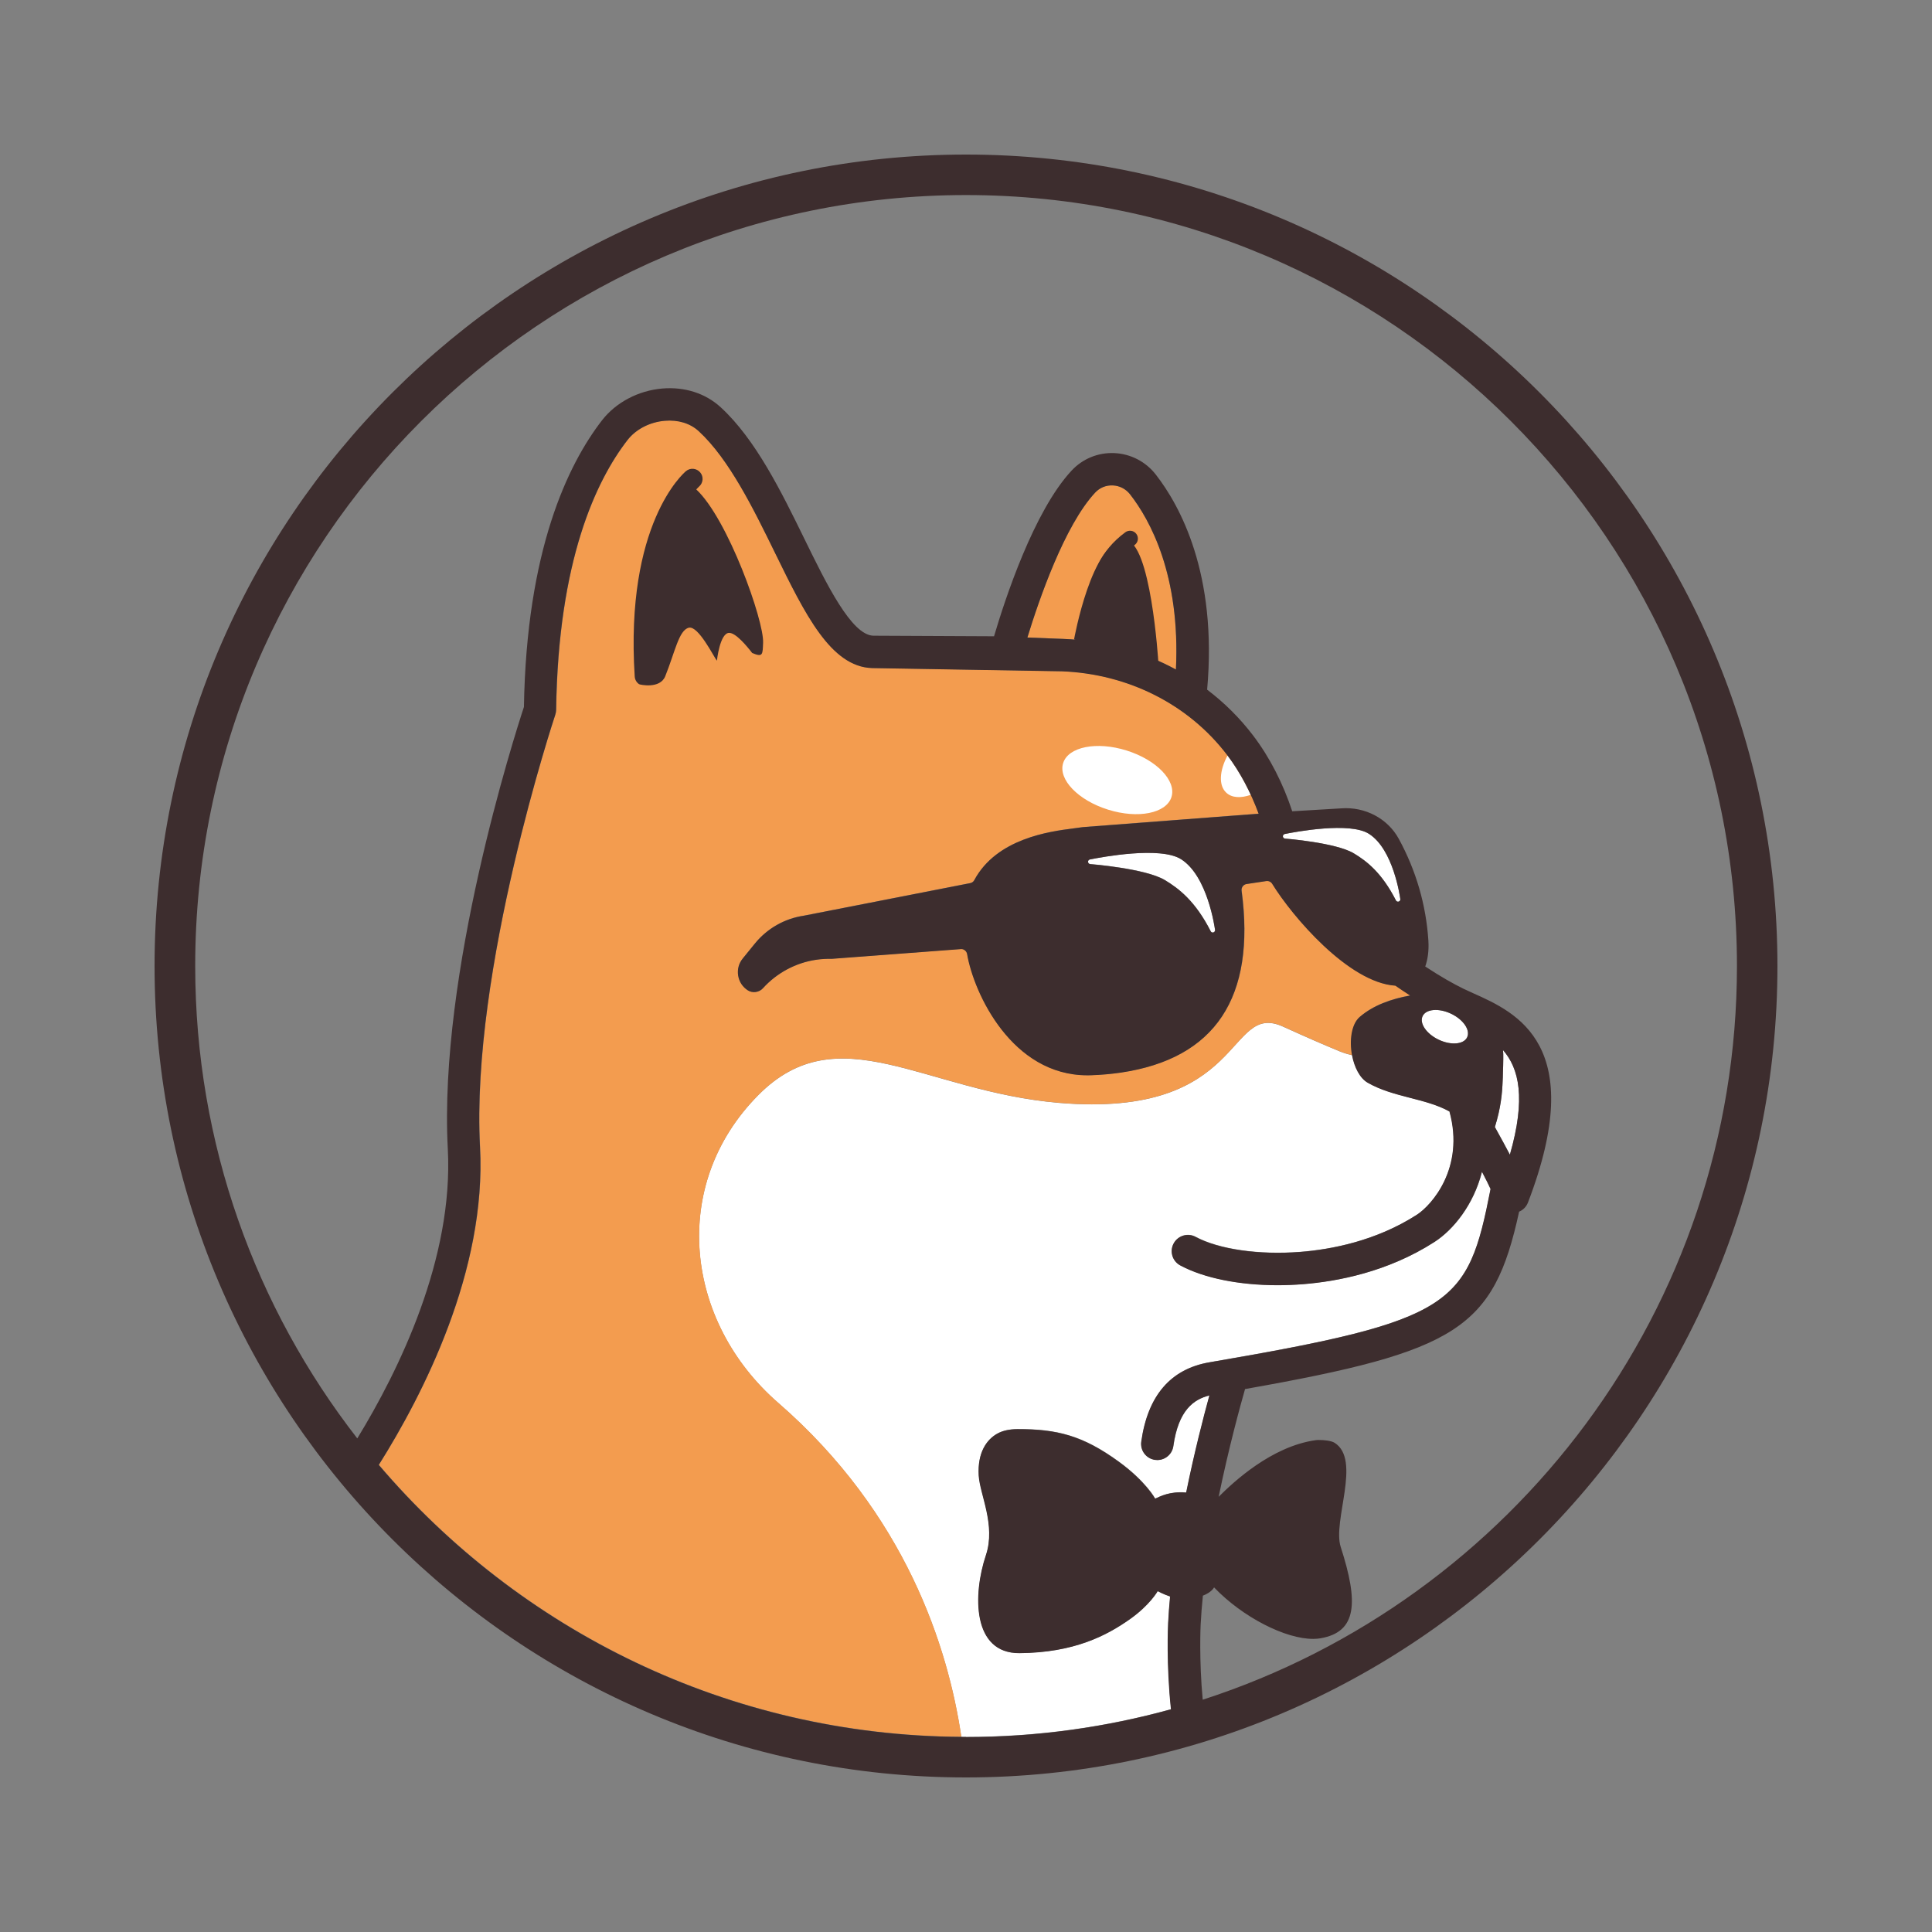<svg fill="none" height="200" viewBox="0 0 200 200" width="200" xmlns="http://www.w3.org/2000/svg"><rect x="0" y="0" width="200" height="200" fill="#808080" stroke="none"/><path d="m120.94 168.037c.046-.912.114-1.842.203-2.78-.706-.236-1.285-.553-1.285-.553s-.803 1.441-2.881 2.907c-2.388 1.681-5.759 3.464-11.417 3.511-4.897.038-4.854-6.042-3.481-10.149 1.039-3.11-.63-6.257-.748-8.252-.14-2.345.807-3.718 1.956-4.339.545-.296 1.234-.439 2.041-.448h.051c4.013 0 6.701.634 10.469 3.385 2.793 2.036 3.744 3.811 3.744 3.811.562-.25 1.525-.769 3.169-.634.017 0 .034 0 .046.004.845-4.153 1.788-7.795 2.404-10.056-1.618.41-3.206 1.5-3.735 5.248-.118.836-.836 1.441-1.656 1.441-.076 0-.156-.005-.236-.017-.917-.131-1.555-.976-1.424-1.893.671-4.758 3.046-7.517 7.051-8.205 25.36-4.34 26.741-5.873 29.107-17.944-.16-.368-.477-1.002-.891-1.788-.871 3.448-2.987 6.034-4.927 7.276-4.833 3.11-10.081 4.09-13.634 4.369-.875.067-1.741.101-2.594.101-3.968 0-7.614-.727-10.077-2.049-.816-.439-1.124-1.453-.685-2.269.44-.815 1.454-1.124 2.269-.684 2.413 1.293 6.557 1.888 10.825 1.559 3.169-.25 7.833-1.116 12.08-3.845 1.529-.985 4.985-4.859 3.38-10.694-2.493-1.382-5.793-1.445-8.459-2.975-.828-.473-1.39-1.609-1.623-2.839-.447-.093-.895-.228-1.33-.41-1.526-.629-3.44-1.457-5.827-2.543-5.898-2.692-3.777 9.54-23.217 7.888-13.943-1.183-22.795-9.185-31.105-.811-9.278 9.346-7.588 23.487 2.045 31.862 13.208 11.484 17.581 25.296 18.962 34.578.165 0 .33.004.494.004 7.352 0 14.471-1.005 21.236-2.873-.495-4.609-.304-8.703-.296-8.898z" fill="#fff"/><path d="m155.62 109.608c0 .469-.021.938-.034 1.403-.004.194-.013.393-.021.604v-.055c0 .089 0 .182-.008.27-.055 1.395-.195 2.848-.807 4.834.646 1.162 1.153 2.1 1.554 2.865 1.682-5.848.947-8.941-.709-10.834.025.283.033.583.025.909z" fill="#fff"/><path d="m116.981 51.17c-.435-.558-1.086-.891-1.783-.921-.71-.03-1.352.237-1.83.748-3.164 3.393-5.809 11.061-7.014 14.999l3.714.144c4.183.165 8.163 1.268 11.666 3.169.473-9.79-2.696-15.502-4.749-18.134z" fill="#f39c4f"/><path d="m144.461 102.024c-4.85-.313-10.685-7.187-12.751-10.546-.127-.207-.368-.317-.609-.283l-2.049.308c-.325.051-.553.355-.511.684 1.483 11.049-2.721 17.386-12.494 18.836-.989.147-2.032.24-3.11.274-.122 0-.245.004-.367.004-7.766 0-11.733-8.412-12.443-12.561-.051-.296-.338-.52-.609-.507l-13.389 1.01c-.566-.013-1.099.021-1.623.097-2.121.313-4.086 1.365-5.522 2.958-.384.431-1.069.519-1.559.207-.541-.351-.896-.892-.997-1.53s.068-1.259.473-1.762l1.259-1.551c1.272-1.563 3.072-2.586 5.066-2.881l17.18-3.363c.207-.03.371-.148.464-.317 2.316-4.322 7.83-5.036 10.183-5.345.203-.025.384-.051.532-.072.393-.059.626-.08.63-.08l18.092-1.382c-.803-2.167-1.897-4.289-3.27-6.093-3.985-5.222-10.213-8.379-17.087-8.649l-19.672-.334c-4.267-.144-6.933-5.586-10.018-11.894-2.231-4.559-4.758-9.726-7.922-12.637-.879-.807-2.125-1.187-3.507-1.069-1.551.131-2.996.879-3.862 1.998-3.253 4.204-7.174 12.464-7.386 27.924 0 .173-.034.346-.089.511-.089.262-8.771 26.432-7.791 44.752.684 12.781-5.881 25.596-10.478 32.902 14.551 17.099 36.167 28.008 60.297 28.156-1.377-9.283-5.755-23.095-18.962-34.579-9.633-8.374-11.323-22.511-2.045-31.861 8.311-8.375 17.163-.372 31.106.811 19.444 1.648 17.318-10.58 23.217-7.889 2.387 1.091 4.301 1.919 5.826 2.544.435.182.883.313 1.331.41-.291-1.538-.072-3.228.79-3.972 1.407-1.212 3.283-1.872 5.223-2.218-.495-.317-1.002-.659-1.53-1.022z" fill="#f39c4f"/><g fill="#fff"><path d="m147.266 105.193c-.35.743.393 1.834 1.669 2.438 1.272.604 2.59.49 2.945-.254.351-.743-.393-1.833-1.669-2.438-1.271-.604-2.59-.49-2.945.254z"/><path d="m114.704 83.814c3.097.972 6.037.385 6.566-1.306.528-1.69-1.551-3.849-4.648-4.817-3.097-.972-6.038-.385-6.566 1.306-.528 1.69 1.551 3.849 4.648 4.817z"/><path d="m129.483 82.28c-.667-1.445-1.47-2.835-2.408-4.073-.841 1.572-.947 3.101-.127 3.857.579.537 1.508.579 2.535.215z"/><path d="m122.266 88.943c-2.15-1.365-8.243-.215-9.443.025-.118.025-.199.131-.19.249.008.118.101.215.22.224.055.004 5.716.452 7.723 1.652 1.458.875 3.165 2.184 4.753 5.303.047.093.148.144.25.127.012 0 .025-.004.034-.009.109-.034.181-.144.164-.262-.029-.228-.764-5.573-3.515-7.318z"/><path d="m133.024 86.809c.05 0 5.264.418 7.11 1.521 1.344.803 2.912 2.011 4.373 4.88.047.093.148.144.25.127.012 0 .025-.004.038-.009.11-.034.181-.144.165-.258-.03-.211-.706-5.146-3.25-6.756-1.99-1.263-7.609-.203-8.716.021-.118.025-.199.131-.19.249.008.118.101.215.22.224z"/></g><path d="m100 16c-46.316 0-84 37.68-84 84 0 46.32 37.684 84 84 84s84-37.684 84-84-37.684-84-84-84zm0 163.809c-.165 0-.33-.005-.494-.005-24.126-.147-45.746-11.053-60.297-28.156 4.597-7.305 11.159-20.12 10.478-32.901-.98-18.32 7.707-44.491 7.791-44.753.055-.165.085-.338.089-.511.211-15.46 4.132-23.72 7.386-27.924.866-1.12 2.311-1.867 3.862-1.998 1.382-.118 2.628.262 3.507 1.069 3.165 2.907 5.691 8.079 7.922 12.637 3.084 6.304 5.75 11.75 10.018 11.894l19.672.334c6.875.275 13.102 3.427 17.087 8.649 1.373 1.804 2.471 3.925 3.27 6.093l-18.092 1.382s-.237.021-.63.08c-.152.021-.329.046-.532.072-2.353.304-7.867 1.022-10.183 5.345-.092.173-.253.287-.464.317l-17.18 3.363c-1.994.296-3.79 1.318-5.066 2.882l-1.259 1.551c-.406.499-.575 1.124-.473 1.762s.456 1.178.997 1.529c.486.313 1.17.22 1.559-.207 1.441-1.593 3.401-2.645 5.522-2.957.524-.076 1.06-.11 1.623-.097l13.389-1.01c.27-.013.558.207.609.507.71 4.149 4.677 12.561 12.443 12.561.122 0 .245 0 .367-.004 1.078-.038 2.126-.131 3.11-.275 9.773-1.449 13.977-7.787 12.494-18.836-.042-.325.186-.634.511-.684l2.049-.308c.241-.034.482.076.609.283 2.066 3.359 7.905 10.233 12.751 10.546.528.363 1.035.705 1.53 1.022-1.94.346-3.816 1.006-5.223 2.218-.861.744-1.081 2.434-.79 3.972.233 1.229.799 2.366 1.623 2.839 2.666 1.525 5.97 1.589 8.459 2.975 1.605 5.839-1.851 9.709-3.381 10.693-4.246 2.73-8.91 3.6-12.079 3.845-4.268.33-8.412-.262-10.825-1.559-.815-.439-1.834-.131-2.269.685-.439.815-.131 1.833.685 2.269 2.463 1.322 6.109 2.049 10.076 2.049.854 0 1.72-.034 2.595-.102 3.553-.278 8.801-1.259 13.634-4.368 1.94-1.247 4.056-3.828 4.927-7.276.414.79.731 1.42.891 1.787-2.366 12.076-3.747 13.605-29.107 17.944-4.009.685-6.384 3.444-7.051 8.206-.131.916.507 1.766 1.423 1.892.081.013.161.017.237.017.824 0 1.542-.604 1.656-1.44.528-3.748 2.121-4.842 3.735-5.248-.621 2.26-1.559 5.902-2.404 10.056-.017 0-.029 0-.046-.004-1.644-.136-2.603.384-3.169.633 0 0-.951-1.77-3.744-3.811-3.768-2.75-6.46-3.388-10.47-3.384-.016 0-.033 0-.05 0-.807.008-1.496.148-2.041.448-1.145.621-2.091 1.994-1.956 4.339.118 1.994 1.787 5.142.748 8.252-1.374 4.106-1.416 10.186 3.481 10.148 5.658-.046 9.029-1.825 11.416-3.511 2.079-1.466 2.882-2.907 2.882-2.907s.579.317 1.284.554c-.088.938-.156 1.867-.202 2.78-.009.194-.203 4.284.295 8.898-6.764 1.868-13.883 2.873-21.235 2.873zm21.734-110.5c-3.498-1.901-7.478-3.004-11.665-3.169l-3.714-.144c1.208-3.938 3.849-11.602 7.013-14.999.478-.511 1.12-.777 1.83-.748.701.03 1.348.368 1.783.921 2.053 2.632 5.226 8.349 4.749 18.134zm34.57 50.228c-.401-.765-.908-1.703-1.555-2.865.617-1.985.757-3.439.807-4.833.005-.089.009-.182.013-.271v.055c0-.211.008-.409.013-.604.017-.469.034-.934.034-1.403.008-.325 0-.625-.026-.908 1.656 1.897 2.392 4.986.71 10.833zm-7.368-11.906c-1.272-.605-2.02-1.695-1.669-2.438.35-.744 1.669-.858 2.945-.254 1.271.604 2.019 1.694 1.668 2.438-.35.744-1.668.858-2.944.254zm-36.303-18.409c-.008-.118.076-.224.19-.249 1.2-.245 7.293-1.39 9.443-.025 2.751 1.745 3.486 7.09 3.516 7.318.017.114-.055.224-.165.262-.013 0-.025.009-.034.009-.101.017-.203-.034-.249-.127-1.589-3.118-3.296-4.428-4.753-5.303-2.007-1.2-7.665-1.648-7.724-1.652-.118-.009-.211-.106-.22-.224zm20.171-2.636c-.008-.118.076-.224.19-.249 1.107-.224 6.731-1.284 8.717-.021 2.543 1.614 3.219 6.549 3.249 6.756.017.114-.055.224-.165.258-.013 0-.025.009-.038.009-.102.017-.203-.034-.249-.127-1.462-2.869-3.034-4.077-4.373-4.88-1.847-1.103-7.061-1.517-7.111-1.521-.119-.008-.212-.106-.22-.224zm-8.298 89.366c-.389-4.107-.22-7.707-.216-7.749.051-.984.127-1.998.233-3.021.925-.355 1.157-.857 1.157-.857 2.966 3.097 7.407 5.353 10.284 5.332.267 0 .516-.026.752-.064 3.757-.663 3.938-3.684 2.075-9.451-.87-2.692 2.163-9-.625-10.779-.351-.224-1.112-.3-1.627-.295-.123 0-.237 0-.321.016-4.601.63-8.577 4.378-10.064 5.865 1.056-5.125 2.247-9.456 2.733-11.154 22.005-3.892 25.731-6.237 28.372-18.363.406-.173.739-.498.913-.938 6.266-16.322-1.183-19.668-5.637-21.662-.355-.161-.697-.313-1.018-.469-1.06-.511-2.417-1.285-3.976-2.311.245-.697.393-1.589.326-2.666-.241-3.718-1.276-7.267-3.064-10.55-1.145-2.096-3.477-3.338-5.944-3.156l-5.087.304c-.934-2.831-2.299-5.552-4.069-7.871-1.369-1.796-2.966-3.376-4.741-4.72 1.082-12.029-2.843-19.098-5.324-22.279-1.039-1.331-2.598-2.134-4.28-2.21-1.694-.072-3.287.587-4.428 1.813-3.908 4.191-6.899 13.33-8.027 17.15l-12.502-.059c-2.265-.076-4.846-5.357-7.124-10.014-2.362-4.825-5.036-10.297-8.666-13.63-1.576-1.449-3.731-2.142-6.059-1.944-2.472.211-4.8 1.441-6.232 3.291-3.545 4.584-7.816 13.449-8.083 29.673-.959 2.915-8.852 27.544-7.88 45.75.604 11.344-5.053 22.909-9.371 29.969-10.508-13.516-16.778-30.485-16.778-48.894-.017-44.013 35.787-79.817 79.792-79.817 44.005 0 79.809 35.8 79.809 79.809 0 35.457-23.247 65.587-55.299 75.951z" fill="#3d2d2e"/><path d="m72.081 50.663c.165-.186.27-.275.279-.287.439-.372.499-1.031.127-1.47-.372-.444-1.031-.507-1.475-.135-.258.215-6.317 5.455-5.307 21.261.021.321.186.613.452.794.072.051 2.167.528 2.708-.82 1.01-2.506 1.407-4.77 2.438-5.024.993-.245 2.607 3.063 2.911 3.414 0 0 .304-2.882 1.272-2.882.676 0 1.775 1.297 2.379 2.083 1.132.477 1.077.152 1.132-1.06.097-2.294-3.642-12.811-6.921-15.874z" fill="#3d2d2e"/><path d="m111.184 66.203s1.838-10.284 5.29-10.284c2.662 0 3.435 12.591 3.435 12.591l-8.725-2.311z" fill="#3d2d2e"/><path d="m114.07 60.588c-.051 0-.101-.004-.152-.013-.44-.085-.731-.503-.651-.942.017-.101.486-2.518 3.228-4.534.364-.266.875-.19 1.141.173.266.363.19.875-.173 1.141-2.189 1.61-2.573 3.439-2.59 3.515-.076.389-.419.659-.799.659z" fill="#3d2d2e"/></svg>